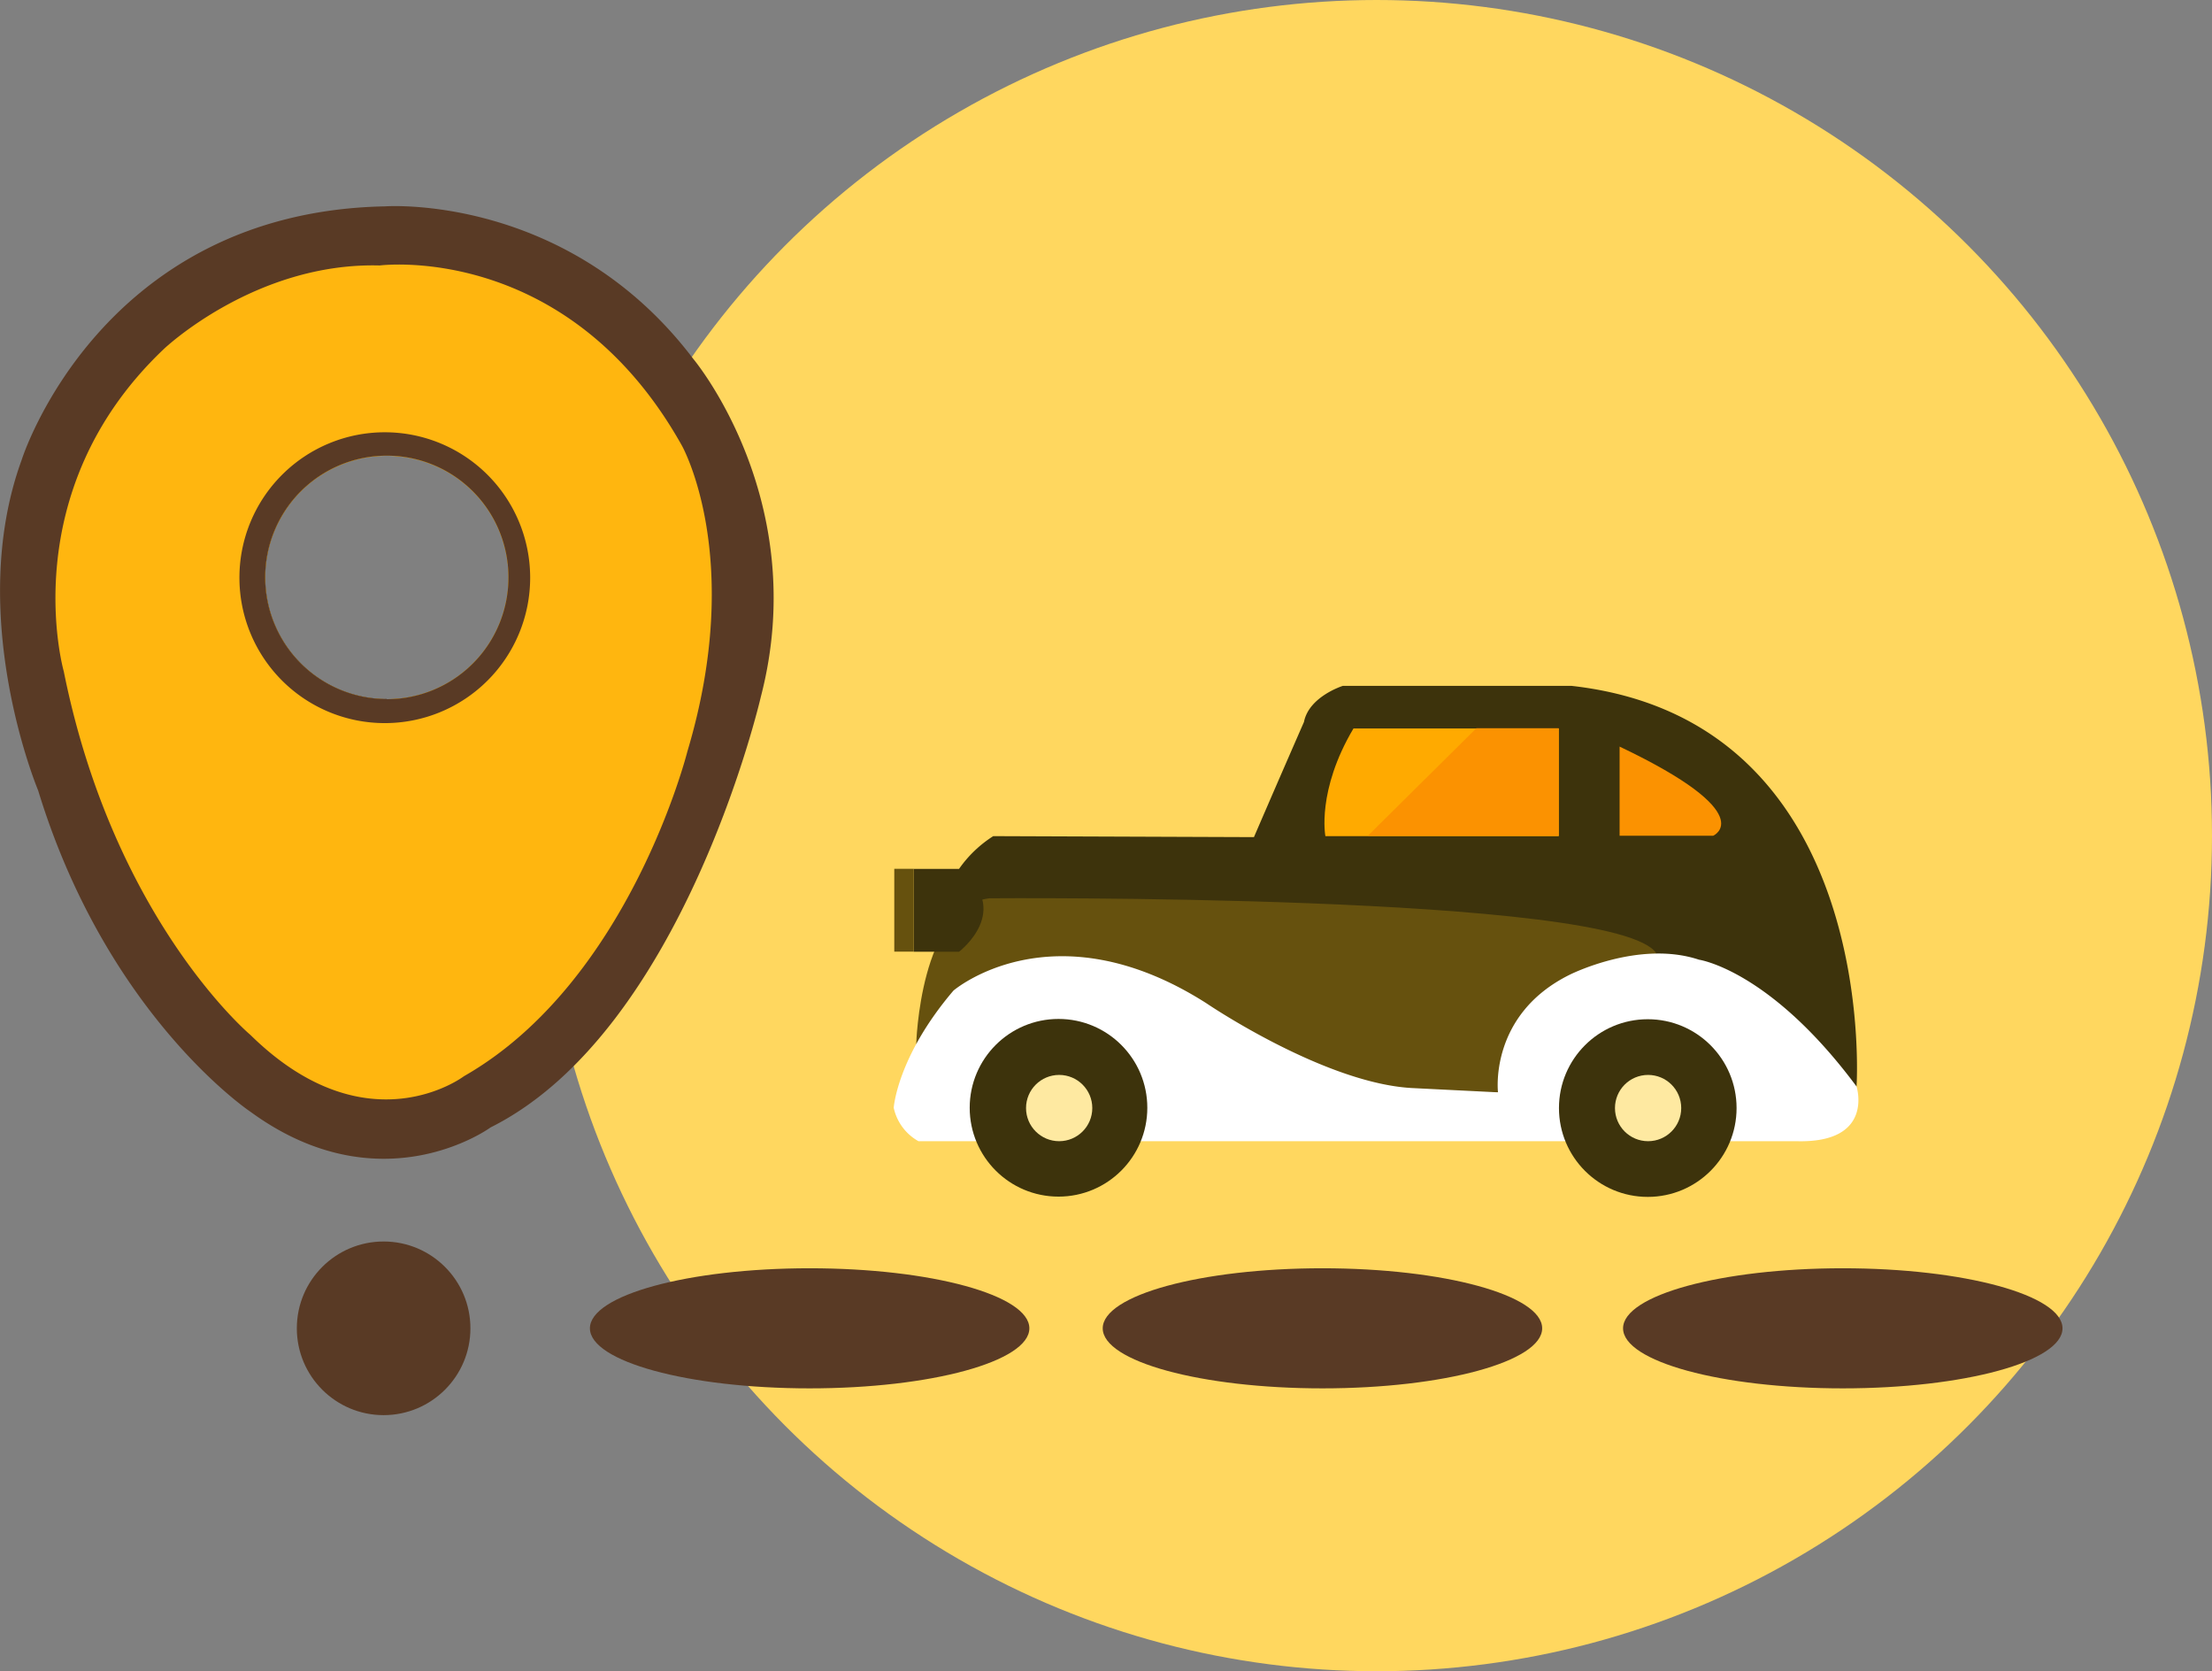 <svg id="Layer_2" data-name="Layer 2" xmlns="http://www.w3.org/2000/svg" viewBox="0 0 472.76 357.07"><rect x="0" y="0" width="472.76" height="357.07" fill="#808080" stroke="none"/><defs><style>.cls-1{fill:#ffd75f;}.cls-2{fill:#593a25;}.cls-3{fill:#ffb60f;}.cls-4{fill:#3d330c;}.cls-5{fill:#66510e;}.cls-6{fill:#fff;}.cls-7{fill:#fee9a1;}.cls-8{fill:#fb9201;}.cls-9{fill:#fa0;}</style></defs><title>Car_Rental_Logo</title><circle class="cls-1" cx="294.22" cy="178.54" r="178.54"/><path class="cls-2" d="M209,320c-26.85-35.41-65.82-32.56-65.82-32.56-61.07,1.19-77.7,54.18-77.7,54.18C53.33,374.92,69,412.23,69,412.23c14.73,48.23,45.39,68.67,45.39,68.67,28,20.44,51.32,3.33,51.32,3.33,41.35-20.68,57.75-92,57.75-92C234.4,350.21,209,320,209,320Zm-65.45,72.71a26,26,0,1,1,26-26A26,26,0,0,1,143.52,392.74Z" transform="translate(-60.85 -243.35)"/><path class="cls-3" d="M206.59,338.56C182.12,294.84,142,300.07,142,300.07c-26.61-.71-46.1,17.82-46.1,17.82C63.54,348.54,74.48,386.8,74.48,386.8,85.17,440,114.4,464.5,114.4,464.5,139.35,489,160,473.3,160,473.3c35.41-20.2,47.76-69.39,47.76-69.39C220.14,362.56,206.59,338.56,206.59,338.56Zm-63.07,54.18a26,26,0,1,1,26-26A26,26,0,0,1,143.52,392.74Z" transform="translate(-60.85 -243.35)"/><path class="cls-2" d="M143.09,335.71a31.07,31.07,0,1,0,31.07,31.07A31.07,31.07,0,0,0,143.09,335.71Zm.43,57a26,26,0,1,1,26-26A26,26,0,0,1,143.52,392.74Z" transform="translate(-60.85 -243.35)"/><circle class="cls-2" cx="81.99" cy="283.81" r="18.55"/><ellipse class="cls-2" cx="173.04" cy="283.81" rx="46.96" ry="12.83"/><ellipse class="cls-2" cx="282.64" cy="283.81" rx="46.96" ry="12.83"/><ellipse class="cls-2" cx="393.85" cy="283.81" rx="46.96" ry="12.83"/><path class="cls-4" d="M457.64,475.49s5.23-78.23-60.95-85.6H347.86s-7.25,2.26-8.32,7.72c0,0-4.39,10-10.69,24.6L273.13,422a25.8,25.8,0,0,0-7.31,7v18.89l106.87,10.69,51.47,6.18Z" transform="translate(-60.85 -243.35)"/><path class="cls-5" d="M256.67,466.44s.78-29.38,15.63-31.16c0,0,134.61-1.1,142.57,11.8L381,476.74l-21,2.62Z" transform="translate(-60.85 -243.35)"/><path class="cls-6" d="M264.63,455s21.21-18.18,54,2.67c0,0,25.67,17.47,44.56,18.18l17.82.89s-2-16.57,15.33-25.13c0,0,14.79-7.48,27.62-3.21,0,0,15.15,2.14,33.68,27.09,0,0,3.92,12.15-12.83,11.69H257.15a10.79,10.79,0,0,1-5.29-7.14S252.57,469.14,264.63,455Z" transform="translate(-60.85 -243.35)"/><circle class="cls-4" cx="226.23" cy="236.69" r="18.98"/><circle class="cls-7" cx="226.37" cy="236.75" r="7.08"/><circle class="cls-4" cx="352.17" cy="236.75" r="18.98"/><circle class="cls-7" cx="352.24" cy="236.75" r="7.08"/><path class="cls-4" d="M256.14,429v17.7h9.68s11.76-8.91,0-17.7Z" transform="translate(-60.85 -243.35)"/><rect class="cls-5" x="191.13" y="185.63" width="4.16" height="17.7"/><path class="cls-8" d="M407,402.87v19.05h20S437.37,417.31,407,402.87Z" transform="translate(-60.85 -243.35)"/><path class="cls-9" d="M394,399v23H344.12s-1.9-9.69,6-23Z" transform="translate(-60.85 -243.35)"/><polygon class="cls-8" points="333.13 155.6 333.13 178.56 292.36 178.56 315.53 155.6 333.13 155.6"/></svg>